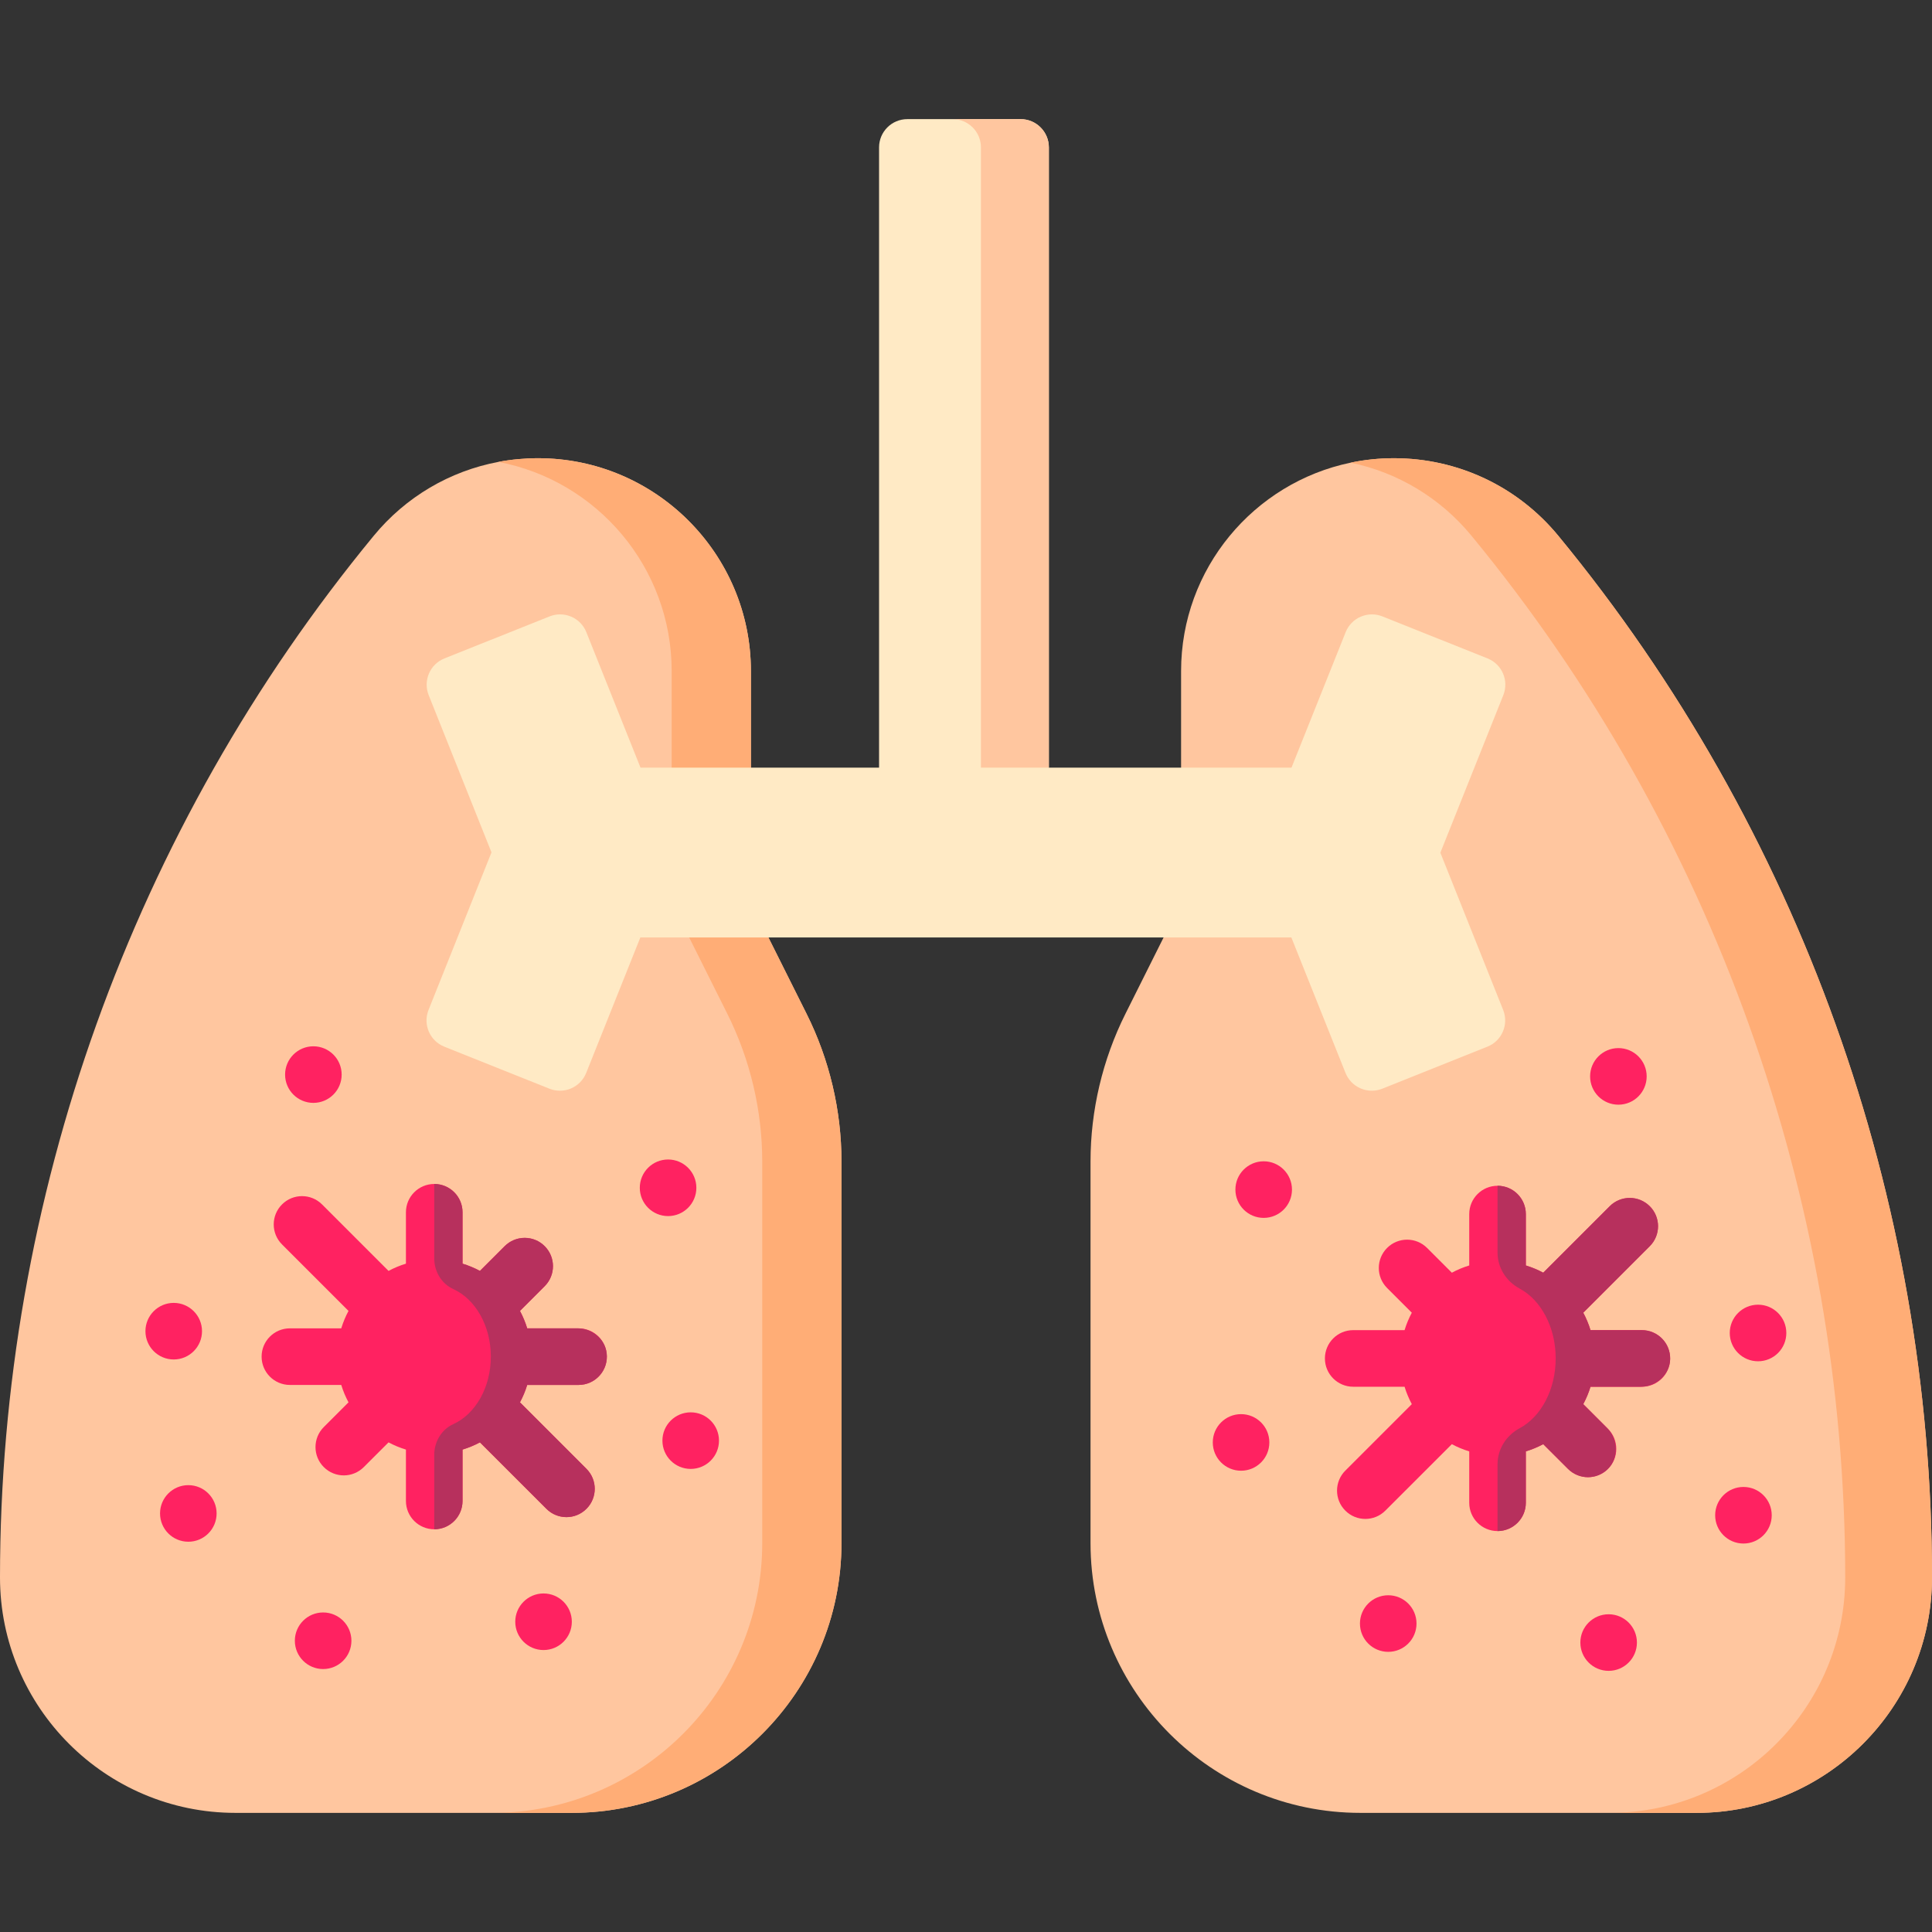 <svg id="Layer_1" enable-background="new 0 0 512 512" height="512" viewBox="0 0 512 512" width="512" xmlns="http://www.w3.org/2000/svg"><rect x="0" y="0" width="512" height="512" fill="#333333" stroke="none"/><g><g><path d="m223 307.82v101.11c0 39.43-32.08 71.5-71.5 71.5h-89.1c-34.41 0-62.4-27.99-62.4-62.4 0-100.46 35.17-198.5 99.04-276.04 8.49-10.32 20.17-17.16 33.03-19.58 3.43-.65 6.95-.98 10.51-.98 31.11 0 56.42 25.31 56.42 56.42v61.31l14.76 29.53c6.05 12.09 9.24 25.62 9.24 39.13z" fill="#ffc69f"/><path d="m213.76 268.69c6.05 12.09 9.24 25.62 9.24 39.13v101.11c0 39.43-32.08 71.5-71.5 71.5h-21c39.42 0 71.5-32.07 71.5-71.5v-101.11c0-13.51-3.19-27.04-9.24-39.13l-14.76-29.53v-61.31c0-27.53-19.82-50.51-45.93-55.44 3.43-.65 6.95-.98 10.51-.98 31.11 0 56.42 25.31 56.42 56.42v61.31z" fill="#ffad76"/><g><g><path d="m139.716 367.024c-.49 1.61-1.14 3.15-1.92 4.61l17.62 17.62c2.93 2.93 2.93 7.68 0 10.6-1.47 1.47-3.38 2.2-5.3 2.2s-3.84-.73-5.31-2.2l-17.62-17.61c-1.46.78-3 1.42-4.61 1.91v13.62c0 4.14-3.36 7.5-7.5 7.5s-7.5-3.36-7.5-7.5v-13.62c-1.61-.49-3.15-1.13-4.61-1.91l-6.56 6.55c-1.46 1.46-3.38 2.2-5.3 2.2s-3.84-.74-5.3-2.2c-2.93-2.93-2.93-7.68 0-10.61l6.55-6.55c-.78-1.46-1.43-3-1.92-4.61h-13.61c-4.14 0-7.5-3.36-7.5-7.5 0-4.15 3.36-7.5 7.5-7.5h13.61c.49-1.61 1.14-3.16 1.92-4.62l-17.62-17.62c-2.93-2.93-2.93-7.68 0-10.6 2.93-2.93 7.68-2.93 10.61 0l17.62 17.62c1.46-.79 3-1.43 4.61-1.92v-13.62c0-4.14 3.36-7.5 7.5-7.5s7.5 3.36 7.5 7.5v13.62c1.61.49 3.15 1.13 4.61 1.92l6.56-6.56c2.93-2.93 7.68-2.93 10.6 0 2.93 2.93 2.93 7.68 0 10.61l-6.55 6.55c.78 1.46 1.43 3.01 1.92 4.62h13.61c4.14 0 7.5 3.35 7.5 7.5 0 4.14-3.36 7.5-7.5 7.5z" fill="#ff2261"/><path d="m139.716 367.024c-.49 1.61-1.14 3.15-1.92 4.61l17.62 17.62c2.93 2.93 2.93 7.68 0 10.6-1.47 1.47-3.38 2.2-5.3 2.2s-3.84-.73-5.31-2.2l-17.62-17.61c-1.46.78-3 1.42-4.61 1.91v13.62c0 4.14-3.36 7.5-7.5 7.5v-19.728c0-3.454 1.911-6.713 5.057-8.139 5.794-2.628 9.943-9.643 9.943-17.893 0-8.242-4.149-15.262-9.943-17.892-3.146-1.428-5.057-4.687-5.057-8.142v-19.716c4.14 0 7.5 3.36 7.5 7.5v13.62c1.61.49 3.15 1.13 4.61 1.92l6.56-6.56c2.93-2.93 7.68-2.93 10.6 0 2.93 2.93 2.93 7.68 0 10.61l-6.55 6.55c.78 1.46 1.43 3.01 1.92 4.62h13.357c3.813 0 7.212 2.739 7.691 6.522.58 4.576-2.976 8.478-7.438 8.478z" fill="#b7305d"/></g><g fill="#ff2261"><ellipse cx="49.908" cy="401.077" rx="7.495" ry="7.498"/><ellipse cx="46.039" cy="352.777" rx="7.495" ry="7.498"/><ellipse cx="83.048" cy="284.777" rx="7.495" ry="7.498"/><ellipse cx="177.048" cy="314.777" rx="7.495" ry="7.498"/><ellipse cx="183.044" cy="381.781" rx="7.495" ry="7.498"/><ellipse cx="85.633" cy="434.817" rx="7.495" ry="7.498"/><path d="m144.044 422.283c-4.14 0-7.495 3.357-7.495 7.498s3.356 7.498 7.495 7.498 7.495-3.357 7.495-7.498-3.356-7.498-7.495-7.498z"/></g></g></g><g><path d="m512 418.03c0 34.41-27.99 62.4-62.4 62.4h-89.1c-39.42 0-71.5-32.07-71.5-71.5v-101.11c0-13.51 3.19-27.04 9.24-39.13l14.76-29.53v-61.31c0-27.18 19.32-49.93 44.94-55.24 3.71-.78 7.55-1.18 11.48-1.18 16.91 0 32.79 7.49 43.54 20.55 63.87 77.55 99.04 175.59 99.04 276.05z" fill="#ffc69f"/><path d="m412.96 141.98c63.87 77.55 99.04 175.59 99.04 276.05 0 34.41-27.99 62.4-62.4 62.4h-23c34.41 0 62.4-27.99 62.4-62.4 0-100.46-35.17-198.5-99.04-276.05-8.26-10.04-19.56-16.79-32.02-19.37 3.71-.78 7.55-1.18 11.48-1.18 16.91 0 32.79 7.49 43.54 20.55z" fill="#ffad76"/><g><g><path d="m442.613 360.002c0 4.14-3.36 7.5-7.5 7.5h-13.61c-.49 1.61-1.14 3.15-1.92 4.61l6.55 6.55c2.93 2.93 2.93 7.68 0 10.61-1.46 1.46-3.38 2.2-5.3 2.2s-3.84-.74-5.3-2.2l-6.56-6.55c-1.46.78-3 1.42-4.61 1.91v13.62c0 4.14-3.36 7.5-7.5 7.5s-7.5-3.36-7.5-7.5v-13.62c-1.61-.49-3.15-1.13-4.61-1.91l-17.62 17.61c-1.47 1.47-3.39 2.2-5.31 2.2s-3.84-.73-5.3-2.2c-2.93-2.92-2.93-7.67 0-10.6l17.62-17.62c-.78-1.46-1.43-3-1.92-4.61h-13.61c-4.14 0-7.5-3.36-7.5-7.5 0-4.15 3.36-7.5 7.5-7.5h13.61c.49-1.61 1.14-3.16 1.92-4.62l-6.55-6.55c-2.93-2.93-2.93-7.68 0-10.61 2.92-2.93 7.67-2.93 10.6 0l6.56 6.56c1.46-.79 3-1.43 4.61-1.92v-13.62c0-4.14 3.36-7.5 7.5-7.5s7.5 3.36 7.5 7.5v13.62c1.61.49 3.15 1.13 4.61 1.92l17.62-17.62c2.93-2.93 7.68-2.93 10.61 0 2.93 2.92 2.93 7.67 0 10.6l-17.62 17.62c.78 1.46 1.43 3.01 1.92 4.62h13.61c4.14 0 7.5 3.35 7.5 7.5z" fill="#ff2261"/><path d="m442.61 360.214c-.113 4.111-3.695 7.288-7.808 7.288h-13.299c-.49 1.61-1.14 3.15-1.92 4.61l6.322 6.322c2.973 2.973 3.155 8.019.127 10.936-1.447 1.395-3.323 2.101-5.199 2.101-1.92 0-3.84-.74-5.3-2.2l-6.56-6.55c-1.46.78-3 1.42-4.61 1.91v13.62c0 4.14-3.36 7.5-7.5 7.5v-17.704c0-4.042 2.318-7.653 5.881-9.563 5.593-2.999 9.529-10.147 9.529-18.492 0-8.34-3.938-15.493-9.532-18.493-3.561-1.91-5.878-5.521-5.878-9.562v-17.696c4.14 0 7.5 3.36 7.5 7.5v13.62c1.61.49 3.15 1.13 4.61 1.92l17.62-17.62c2.93-2.93 7.68-2.93 10.61 0 2.93 2.92 2.93 7.67 0 10.6l-17.62 17.62c.78 1.46 1.43 3.01 1.92 4.62h13.61c4.21.001 7.614 3.466 7.497 7.713z" fill="#b7305d"/></g><g fill="#ff2261"><ellipse cx="462.031" cy="401.555" rx="7.495" ry="7.498"/><ellipse cx="465.9" cy="353.255" rx="7.495" ry="7.498"/><ellipse cx="428.891" cy="285.255" rx="7.495" ry="7.498"/><ellipse cx="334.891" cy="315.255" rx="7.495" ry="7.498"/><ellipse cx="328.895" cy="382.259" rx="7.495" ry="7.498"/><ellipse cx="426.305" cy="435.295" rx="7.495" ry="7.498"/><path d="m367.895 422.761c4.14 0 7.495 3.357 7.495 7.498s-3.356 7.498-7.495 7.498-7.495-3.357-7.495-7.498 3.355-7.498 7.495-7.498z"/></g></g></g><path d="m398.35 267.64c1.54 3.84-.33 8.21-4.18 9.74l-27.85 11.14c-.9.35-1.84.53-2.79.53-1 0-2.01-.2-2.95-.61-1.83-.78-3.27-2.26-4.01-4.11l-14.35-35.9h-172.52l-14.35 35.9c-.73 1.85-2.18 3.33-4 4.11-1.83.79-3.9.81-5.74.08l-27.86-11.14c-3.85-1.53-5.72-5.9-4.18-9.74l16.68-41.75-16.64-41.66c-1.54-3.84.33-8.21 4.18-9.74l27.86-11.14c1.84-.73 3.91-.71 5.74.08 1.82.78 3.27 2.26 4 4.11l14.35 35.89h63.22v-164.36c0-4.15 3.36-7.5 7.5-7.5h30c4.14 0 7.5 3.35 7.5 7.5v164.36h64.3l14.35-35.89c.73-1.85 2.18-3.33 4-4.11 1.83-.79 3.9-.81 5.74-.08l27.86 11.14c3.85 1.53 5.72 5.9 4.18 9.74l-16.68 41.75z" fill="#ffeac5"/><path d="m277.96 39.07v164.36h-18v-164.36c0-4.15-3.36-7.5-7.5-7.5h18c4.14 0 7.5 3.35 7.5 7.5z" fill="#ffc69f"/></g></svg>